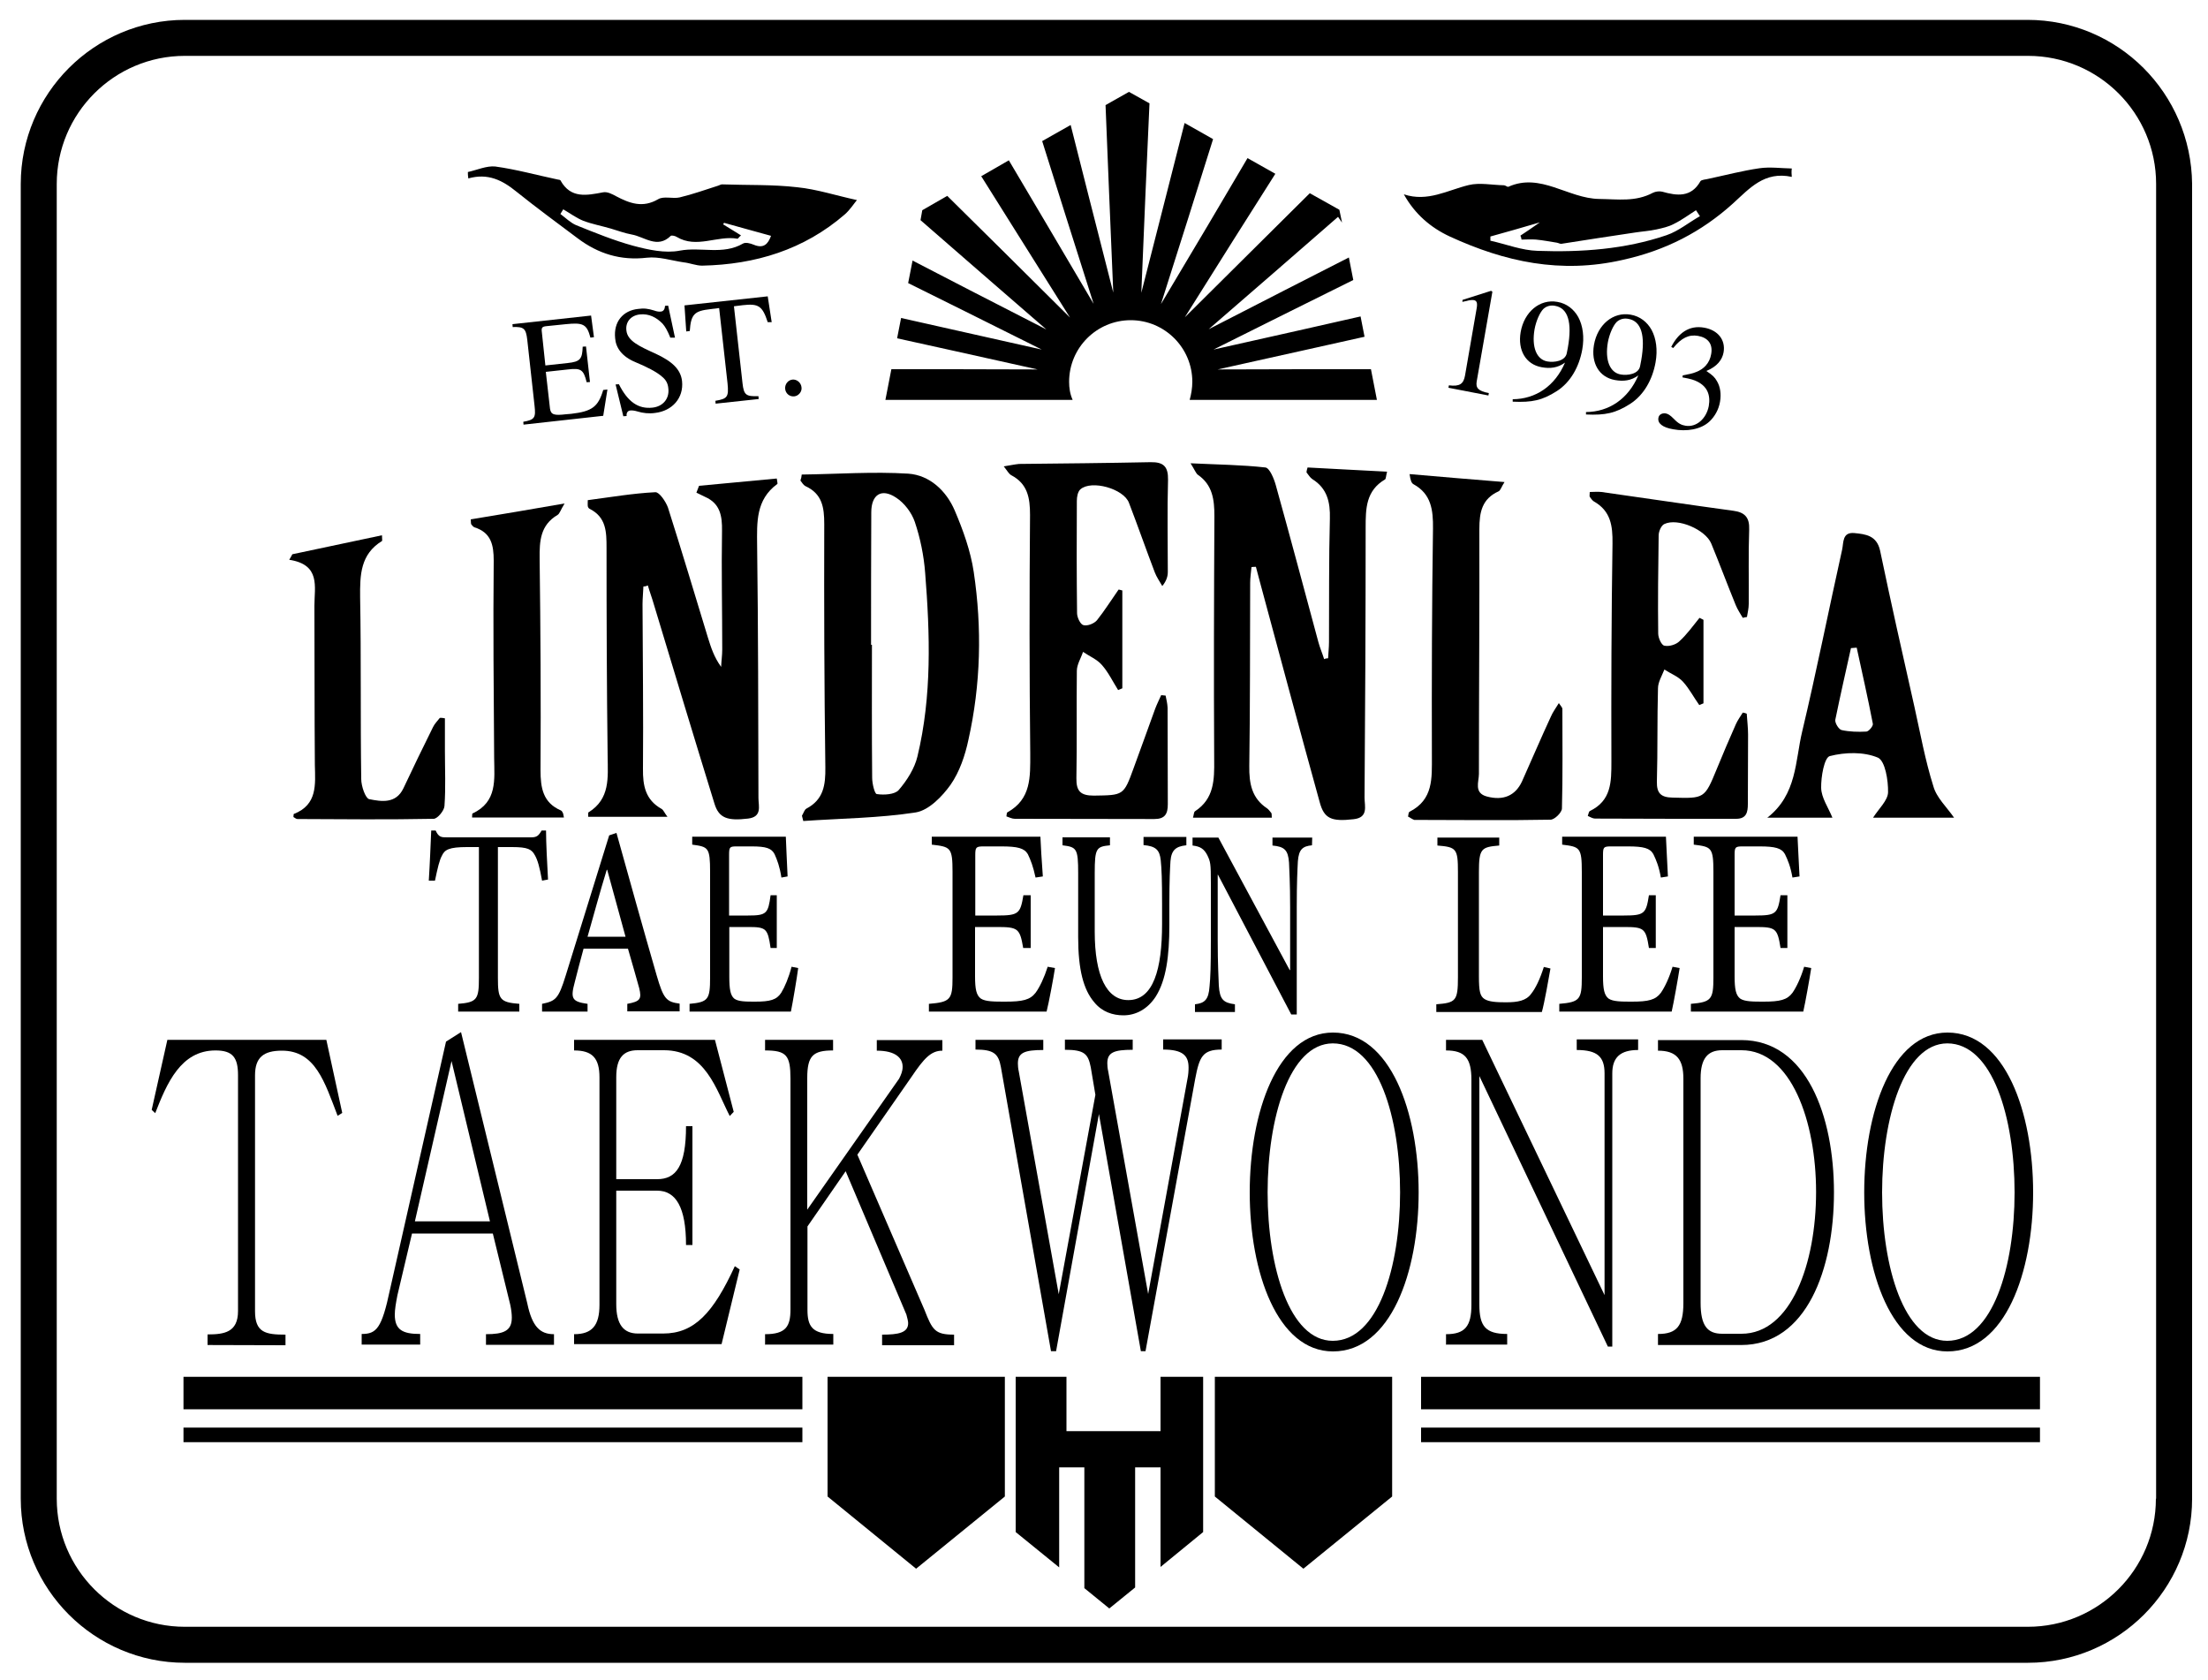 <?xml version="1.0" encoding="utf-8"?>
<!-- Generator: Adobe Illustrator 27.0.0, SVG Export Plug-In . SVG Version: 6.00 Build 0)  -->
<!DOCTYPE svg PUBLIC "-//W3C//DTD SVG 1.1//EN" "http://www.w3.org/Graphics/SVG/1.1/DTD/svg11.dtd">
<svg version="1.1" id="Layer_1" xmlns:x="http://ns.adobe.com/Extensibility/1.0/" xmlns:i="http://ns.adobe.com/AdobeIllustrator/10.0/" xmlns:graph="http://ns.adobe.com/Graphs/1.0/"
	 xmlns="http://www.w3.org/2000/svg" xmlns:xlink="http://www.w3.org/1999/xlink" x="0px" y="0px" viewBox="0 0 1000 761"
	 style="enable-background:new 0 0 1000 761;" xml:space="preserve">
<path d="M970.8,30.8C957.4,17.4,938.8,9,918.3,9H83.7c-20.5,0-39.1,8.4-52.5,21.8S9.4,62.8,9.4,83.3v595.4
	c0,20.5,8.4,39.1,21.8,52.5c13.4,13.4,32,21.8,52.5,21.8h834.8c20.5,0,39.1-8.4,52.5-21.8c13.4-13.4,21.8-32,21.8-52.5V83.3
	C992.6,62.8,984.2,44.2,970.8,30.8z M976.4,678.7c0,16-6.5,30.5-17,41c-10.5,10.5-25,17-41,17H83.7c-16,0-30.5-6.5-41-17
	s-17-25-17-41V83.3c0-16,6.5-30.5,17-41c10.5-10.5,25-17,41-17h834.8c16,0,30.5,6.5,41,17c10.5,10.5,17,25,17,41V678.7z"/>
<g>
	<path d="M273.2,188.3l-36.1,4l-0.1-1.3c5.2-0.9,5.7-1.9,5.1-7.2l-3.3-29.9c-0.6-5.1-1.5-6-6.6-5.8l-0.1-1.3l35.6-3.9l1.3,9.8
		l-1.6,0.2c-1.6-6.1-3.3-6.9-11.1-6.1l-8.8,0.9c-1.9,0.2-2.4,0.6-2.1,2.7l1.6,15.1l10.1-1.1c5.8-0.6,6.6-1.9,6.8-7.4l1.5-0.1
		l1.8,16.1l-1.5,0.1c-1.4-5.7-2.6-6.5-8.4-5.8l-10.1,1.1l1.9,16.7c0.4,2.8,2.1,3.1,7.2,2.5l2.4-0.2c9.5-1.1,12.2-3.2,14.5-10.8
		l1.9-0.2L273.2,188.3z"/>
	<path d="M303.5,152.7c-1.2-2.9-2.1-4.6-3.4-6.1c-2.7-2.8-6.2-4.7-10.4-4.2c-4.1,0.5-6.5,3.5-6,7.3c0.5,4.7,5.8,7.1,13.3,10.5
		c7.5,3.5,11.3,7.1,11.9,12.4c0.8,7.7-4.5,13.5-12.2,14.4c-2.8,0.4-5.5,0.1-8.1-0.7c-1.3-0.4-2.5-0.5-3.2-0.4
		c-1.1,0.1-1.8,1.1-1.6,2.5l-1.5,0.1l-3.5-14.4l1.5-0.1c4,8,8.8,11.3,15.2,10.6c4.7-0.5,7.7-4,7.2-8.6c-0.2-2.4-1.1-3.9-2.6-5.2
		c-2.6-2.4-7.5-4.8-12.1-6.7c-6.4-2.6-9.1-6.7-9.4-10.9c-0.8-7.5,3.6-12.6,10.4-13.3c2.7-0.4,4.6-0.1,7.2,0.7
		c1.3,0.5,2.4,0.6,3.1,0.5c1.2-0.1,1.8-1.1,1.9-2.6l1.4-0.1l3.1,14.5H303.5z"/>
	<path d="M347.7,145.9c-2.4-7.4-4.2-8.5-11.3-7.7l-4,0.5l3.9,35c0.6,5.2,1.6,5.9,7.2,5.7l0.1,1.3l-19.5,2.1l-0.1-1.3
		c5.5-0.9,6.1-1.8,5.5-7.9l-3.8-34.1l-4,0.5c-7.1,0.8-8.8,2.2-9.3,9.9l-1.6,0.2l-0.8-11.8l37.7-4.1l1.8,11.7L347.7,145.9z"/>
	<path d="M359.7,179.5c-2.1,0.2-3.9-1.3-4.1-3.4c-0.2-2.1,1.3-4,3.3-4.2c2-0.2,3.9,1.4,4.1,3.5C363.3,177.3,361.7,179.3,359.7,179.5
		z"/>
</g>
<g>
	<path d="M656,175.6l0.2-1.1c4.9,0.6,6.6-0.6,7.3-4.4l5.3-30.6c0.4-2.4,0-3.4-1.4-3.6c-0.7-0.1-1.9,0-3.2,0.4l-1.9,0.4l0.1-0.9
		l12.9-4.1l0.6,0.4l-7.1,40.6c-0.5,2.9,0.6,4.4,5.5,5.3l-0.2,1.1L656,175.6z"/>
	<path d="M685.1,180.8c10.4-0.1,19.1-5.9,23.7-16.6c-3.3,2.4-6.7,2.8-10.6,2.1c-7.2-1.3-10.9-7.7-9.5-15.9
		c1.6-9.2,8.7-15.1,16.6-13.7c4.2,0.7,7.5,3.3,9.5,6.9c2.1,3.9,2.8,9.1,1.8,14.7c-1.4,7.8-5.3,14.8-11.5,18.8
		c-6.6,4.2-11.2,5.2-20,4.8L685.1,180.8z M710.1,157.3c2-11.4,0-17.8-5.8-18.8c-2-0.4-3.9,0.1-5.3,1.4c-1.6,1.6-3.3,5.4-4,9.2
		c-1.4,8.1,0.9,13.8,5.9,14.6c2.9,0.5,8-0.1,8.7-3.8L710.1,157.3z"/>
	<path d="M718.3,186.6c10.4-0.1,19.1-5.9,23.7-16.6c-3.3,2.4-6.7,2.8-10.6,2.1c-7.2-1.3-10.9-7.7-9.5-15.9
		c1.6-9.2,8.7-15.1,16.6-13.7c4.2,0.7,7.5,3.3,9.5,6.9c2.1,3.9,2.8,9.1,1.8,14.7c-1.4,7.8-5.3,14.8-11.5,18.8
		c-6.6,4.2-11.2,5.2-20,4.8L718.3,186.6z M743.3,163.2c2-11.4,0-17.8-5.8-18.8c-2-0.4-3.9,0.1-5.3,1.4c-1.6,1.6-3.3,5.4-4,9.2
		c-1.4,8.1,0.9,13.8,5.9,14.6c2.9,0.5,8-0.1,8.7-3.8L743.3,163.2z"/>
	<path d="M756.9,157.1c3.1-6.1,8-10,15-8.7c6.1,1.1,9.7,5.5,8.7,11.2c-0.6,3.3-2.9,6.4-7.8,8.4c2.7,1.8,3.8,2.8,4.8,4.6
		c1.5,2.5,2,5.8,1.4,9.3c-0.6,3.6-2.4,6.7-4.7,8.9c-4,3.8-10.6,4.7-16.5,3.6c-4.8-0.8-7.2-2.7-6.7-5.2c0.2-1.4,1.6-2.2,3.2-2
		c1.2,0.2,2.1,0.8,3.8,2.5c2.1,2.2,3.5,2.8,5.3,3.1c4.9,0.8,9.4-3.2,10.5-8.9c0.9-5.2-0.8-8.9-5.2-11.1c-1.4-0.7-2.8-1.2-6.7-1.9
		l0.1-0.9c2.7-0.5,4.6-0.9,6-1.5c3.5-1.3,6.2-4,6.9-8.2c0.8-4.6-1.5-7.4-6-8.2c-4.1-0.7-7.5,0.9-11.2,5.5L756.9,157.1z"/>
</g>
<g>
	<path d="M601.5,298.1c0.1-2.5,0.4-4.9,0.4-7.4c0.1-18.6-0.1-37.2,0.4-55.8c0.2-7.5-1.2-13.7-7.9-17.9c-1.1-0.7-1.8-2-2.7-3.1
		c0.1-0.7,0.2-1.4,0.5-2.2c11.8,0.6,23.7,1.3,36,1.9c-0.5,1.9-0.5,3.2-0.9,3.5c-8.7,5.1-8.8,13.2-8.8,21.8
		c0,40.7-0.2,81.6-0.5,122.3c0,3.9,1.9,9.1-5.1,9.8c-9.8,1.1-13.2-0.2-15.2-7.7c-9.1-32.8-17.9-65.8-26.8-98.7
		c-0.7-2.7-1.4-5.3-2.1-7.9c-0.7,0-1.3,0-2,0.1c-0.2,2.4-0.6,4.7-0.6,7.1c-0.1,27.7,0,55.3-0.4,83c-0.1,7.9,1.1,14.6,8.1,19.2
		c0.7,0.5,1.3,1.4,1.9,2.1c0.2,0.4,0.1,0.9,0.2,2.1c-11.8,0-23.4,0-35.7,0c0.4-1.4,0.4-2.6,0.9-2.9c8.7-5.7,8.8-14.2,8.7-23.4
		c-0.2-36.7-0.1-73.5,0.1-110.2c0-7.5-0.8-14.2-7.5-18.8c-0.9-0.7-1.4-2.2-3.3-5.2c12.4,0.6,23.2,0.7,33.9,1.9
		c1.9,0.2,3.9,5.1,4.7,8c6.6,23.7,12.9,47.4,19.3,71.1c0.7,2.6,1.8,5.1,2.6,7.7C600.3,298.2,600.9,298.1,601.5,298.1z"/>
	<path d="M291.4,265.6c-0.1,2.7-0.4,5.4-0.4,8.1c0.1,24.8,0.4,49.7,0.2,74.4c-0.1,7.7,1.1,14.1,8.4,18.2c0.9,0.5,1.3,1.8,2.7,3.6
		c-12.6,0-24.3,0-35.9,0c0-1.1-0.1-1.9,0.1-2c9.9-6.1,8.8-15.8,8.7-25.3c-0.4-31.5-0.5-63-0.5-94.5c0-7.2-0.1-13.9-7.7-17.7
		c-0.4-0.2-0.7-0.7-0.8-1.2c-0.1-0.5,0-0.9,0-2.7c10-1.3,20.4-3.1,30.6-3.6c1.8-0.1,4.7,4.2,5.7,6.9c6.2,19.5,12.1,39.2,18.1,58.9
		c1.4,4.5,2.8,8.9,6,13.3c0.1-2.6,0.5-5.3,0.5-7.9c0-17.9-0.4-35.8-0.1-53.7c0.1-6.7-0.8-12.4-7.7-15.4c-1.3-0.6-2.6-1.3-3.9-1.9
		c0.4-1.1,0.8-2.1,1.2-3.1c11.8-1.1,23.4-2.2,35.2-3.3c0.2,1.6,0.5,2.4,0.2,2.5c-9.7,7.1-9.2,17.3-9.1,27.7
		c0.5,38.1,0.5,76.4,0.6,114.5c0,3.6,1.8,8.5-4.7,9.3c-9.3,1.1-13.2-0.2-15.2-6.7c-9.3-30.1-18.4-60.3-27.5-90.4
		c-0.8-2.8-1.9-5.7-2.7-8.5C292.6,265.5,292,265.6,291.4,265.6z"/>
	<path d="M363.1,214.9c16.1-0.2,32.3-1.4,48.3-0.4c9.7,0.7,17.2,7.8,21,16.7c3.8,8.9,7.2,18.4,8.6,27.8c3.8,25.4,3.2,51-2.4,76
		c-1.5,7.1-4,14.5-8.1,20.4c-3.8,5.3-9.8,11.5-15.7,12.5c-16.7,2.6-33.9,2.7-51,3.9c-0.2-0.8-0.4-1.6-0.6-2.4c0.7-1.1,1.1-2.7,2-3.2
		c7.8-4.1,8.7-10.7,8.6-18.7c-0.5-36.7-0.6-73.5-0.5-110.2c0-7.5-0.9-13.7-8.6-17.2c-0.9-0.5-1.5-1.6-2.2-2.5
		C362.8,216.9,363,216,363.1,214.9z M394.5,292c0.1,0,0.2,0,0.4,0c0,20-0.1,40,0.1,60.2c0,2.6,1.1,7.3,2.1,7.4
		c3.3,0.5,8.1,0.2,9.9-1.8c3.8-4.4,7.2-9.8,8.5-15.2c6.6-27.4,5.7-55.4,3.5-83.2c-0.6-7.8-2.2-15.7-4.7-23.1
		c-1.4-4.1-4.7-8.5-8.4-10.9c-6.7-4.5-11.3-1.4-11.3,6.6C394.5,252,394.5,272,394.5,292z"/>
	<path d="M508.3,267.4c0,14.7,0,29.5,0,44.3c-0.6,0.2-1.3,0.6-1.9,0.8c-2.4-3.8-4.4-8-7.3-11.3c-2.2-2.6-5.7-4-8.6-6
		c-0.9,2.8-2.8,5.7-2.8,8.6c-0.2,16.2,0.1,32.5-0.2,48.6c-0.1,5.9,1.9,7.9,7.9,7.9c13.4-0.2,13.5,0,18-12.4c3.3-8.9,6.5-18,9.8-27
		c0.8-2.1,1.8-4.1,2.7-6.1c0.7,0.1,1.3,0.1,2,0.2c0.4,1.9,0.8,3.6,0.9,5.5c0.1,14.6,0,29.1,0.1,43.7c0,4.4-1.3,6.7-6.1,6.7
		c-21.1-0.1-42.1,0-63.2-0.1c-1.3,0-2.6-0.7-3.8-1.1c0.2-0.9,0.1-1.6,0.4-1.8c10.9-6,10.4-16.1,10.4-26.6c-0.4-36-0.4-72-0.1-108.1
		c0-7.8-1.1-14.1-8.5-18c-1.1-0.6-1.8-2-3.4-4c3.1-0.5,4.9-0.9,6.9-1.1c19.9-0.2,39.7-0.4,59.6-0.8c5.9-0.1,8,2,7.9,8
		c-0.4,13.8-0.1,27.7-0.1,41.6c0,2-0.5,4-2.5,6.5c-1.2-2.1-2.6-4.1-3.4-6.2c-4-10.5-7.7-21.1-11.7-31.5c-2.4-6.4-17-10.5-22-6.1
		c-1.2,1.1-1.6,3.4-1.6,5.2c-0.1,17-0.1,33.9,0.1,50.9c0,1.9,1.5,5.1,2.9,5.4c1.8,0.5,4.8-0.7,6.1-2.2c3.5-4.4,6.5-9.2,9.8-13.9
		C507.1,267,507.7,267.3,508.3,267.4z"/>
	<path d="M771.5,280.7c0,12.6,0,25.2,0,37.8c-0.6,0.2-1.3,0.6-1.9,0.8c-2.5-3.5-4.5-7.4-7.4-10.6c-2.2-2.4-5.5-3.6-8.4-5.5
		c-1.1,2.8-2.9,5.7-2.9,8.5c-0.4,14-0.1,28.1-0.5,42.3c-0.1,5.2,1.8,7.1,7.1,7.2c14.4,0.4,14.5,0.5,20-12.9
		c2.8-6.8,5.7-13.7,8.7-20.4c0.8-1.8,2-3.4,3.1-5.2c0.6,0.1,1.2,0.2,1.8,0.5c0.2,3.2,0.6,6.4,0.6,9.5c0,10.5-0.1,21-0.1,31.4
		c0,3.8-0.7,6.7-5.3,6.7c-21.3,0-42.6,0-63.9-0.1c-1.1,0-2.1-0.7-3.3-1.2c0.4-1.1,0.5-2,0.9-2.2c9.8-4.7,9.8-13.2,9.8-22.4
		c-0.1-33,0-65.8,0.5-98.8c0.1-8-0.8-14.7-8.4-19c-0.8-0.5-1.3-1.3-1.9-2.1c-0.2-0.4,0-0.9,0-2.2c1.8,0,3.5-0.2,5.3,0
		c19.9,2.8,39.8,5.8,59.7,8.5c5.3,0.7,7.4,3.1,7.2,8.5c-0.4,11.2-0.1,22.4-0.2,33.7c0,2-0.5,3.9-0.8,5.9c-0.6,0.1-1.2,0.2-1.9,0.4
		c-1.1-1.9-2.4-3.8-3.2-5.8c-3.8-9.3-7.3-18.7-11.1-27.9c-2.6-6.2-15.1-11.7-21.2-8.8c-1.4,0.6-2.6,3.3-2.6,5.2
		c-0.2,14.8-0.4,29.5-0.2,44.4c0,2,1.5,5.3,2.8,5.5c2.1,0.5,5.3-0.5,6.8-2c3.4-3.1,6.1-6.9,9.1-10.6
		C770.5,280.1,771,280.5,771.5,280.7z"/>
	<path d="M637.7,369.8c0.2-0.9,0.2-2,0.7-2.2c10.8-5.5,10.1-15.2,10.1-25.2c-0.1-34.4,0-68.6,0.5-103c0.1-8.5-0.8-15.7-8.8-20.1
		c-0.9-0.5-1.4-1.6-1.8-4.6c13.9,1.2,27.9,2.4,43,3.6c-1.4,2.1-1.8,3.8-2.7,4.2c-7.5,3.4-8.7,9.4-8.7,17.1
		c0.1,37-0.2,73.9-0.2,110.9c0,3.5-2.4,8.6,3.6,10.2c7.5,2,12.9-0.4,15.9-6.8c4.4-9.8,8.6-19.7,13.1-29.4c0.8-1.9,2-3.5,3.6-6.1
		c0.9,1.4,1.6,2,1.6,2.6c0,15.1,0.2,30-0.2,45.1c0,1.8-3.3,5.1-5.2,5.1c-20.6,0.4-41.1,0.1-61.7,0.1
		C639.4,370.9,638.6,370.2,637.7,369.8z"/>
	<path d="M885,370.3c-11.9,0-24.4,0-36.7,0c2.6-4.1,6.7-7.8,6.8-11.5c0.1-5.4-1.3-14.2-4.6-15.7c-6.4-2.7-14.8-2.5-21.8-0.7
		c-2.5,0.7-4,9.4-3.9,14.4c0.1,4.5,3.2,8.8,5.1,13.5c-8.8,0-18.7,0-29.5,0c13.5-10.5,12.6-25.7,15.8-39c6.5-27.3,12-55,18.1-82.4
		c0.7-3.2,0-8,5.5-7.5c5.2,0.5,10.2,1.1,11.7,8c4.9,23.5,10.2,47,15.5,70.5c2.7,12.1,4.9,24.4,8.6,36.1
		C877,361.2,881.7,365.5,885,370.3z M840.9,293.3c-0.8,0.1-1.8,0.1-2.6,0.2c-2.4,10.8-4.9,21.7-7.1,32.5c-0.2,1.4,1.5,4.2,2.8,4.6
		c3.6,0.8,7.5,0.9,11.3,0.7c1.1-0.1,3.2-2.6,2.9-3.6C846,316.3,843.4,304.8,840.9,293.3z"/>
	<path d="M201.5,325.3c0,4.8,0,9.7,0,14.6c0,8.4,0.4,16.7-0.2,25.1c-0.1,2.1-3.2,5.8-4.9,5.8c-20.6,0.4-41.1,0.2-61.7,0.1
		c-0.6,0-1.2-0.6-1.8-0.9c0.1-0.6,0-1.4,0.2-1.4c10.7-4.2,9.7-13.3,9.5-22.1c-0.2-24.1-0.1-48.1-0.2-72.3c0-8.5,2.9-18.5-11.4-20.7
		c0.5-0.8,0.9-1.6,1.4-2.5c13.4-2.8,26.8-5.7,40.6-8.6c0,1.8,0.2,2.5,0,2.6c-9.8,6-10,15.4-9.9,25.5c0.5,27.4,0.1,54.9,0.5,82.3
		c0,3.2,1.9,8.7,3.6,9.1c5.5,1.1,12.1,2.2,15.5-4.9c4.4-9.3,8.8-18.5,13.4-27.7c0.7-1.5,2-2.8,3.1-4.2
		C200.1,325,200.8,325.2,201.5,325.3z"/>
	<path d="M255.4,370.2c-14,0-27.8,0-41.6,0c0.1-0.9,0-1.8,0.2-1.8c11.3-5.3,9.9-15.3,9.8-25.1c-0.2-29.8-0.5-59.6-0.2-89.4
		c0-7.2-1.2-12.7-8.7-15.1c-0.6-0.2-1.1-0.9-1.5-1.4c-0.1-0.1-0.1-0.5-0.2-2.2c13.4-2.2,27-4.5,42.5-7.2c-1.9,3.1-2.2,4.6-3.2,5.2
		c-7.8,4.6-8.2,11.8-8.1,19.8c0.4,31.9,0.6,63.9,0.4,95.8c0,8,1.1,14.7,9.2,18.2c0.4,0.2,0.7,0.6,0.9,1.1
		C255.1,368.4,255.1,368.9,255.4,370.2z"/>
</g>
<g>
	<path d="M245.5,398.8c-1.1-6.1-2-9.3-3.2-11.4c-1.5-2.8-3.2-3.8-10.4-3.8h-6.4v59.2c0,9.7,0.8,11.1,9.7,11.8v3.5h-27.7v-3.5
		c8.6-0.7,9.4-2.1,9.4-11.8v-59.2h-5.4c-8.1,0-10.1,1.2-11.3,3.8c-1.2,2.1-2,5.7-3.2,11.4h-2.8c0.5-7.9,0.8-16,1.1-22.7h2
		c1.4,3.1,2.6,3.1,5.3,3.1h37.9c2.6,0,3.4-0.7,4.8-3.1h2c0,5.5,0.5,15,0.9,22.2L245.5,398.8z"/>
	<path d="M284.1,458.1v-3.5c5.8-1.1,6.6-2.1,5.4-7.1c-1.3-4.8-3.1-10.9-5.1-17.9h-20.1c-1.5,5.5-2.8,10.4-4,15.2
		c-2,7.4-1.3,8.8,5.8,9.8v3.5h-20.6v-3.5c6.1-1.3,7.4-2.1,10.7-12.8l19.7-63.5l3.3-1.1c6,21.5,12,43.1,18.2,64.5
		c3.1,10.7,4.4,12,10.4,12.8v3.5H284.1z M275,393.9h-0.2c-3.1,10-5.9,20.5-8.7,30.3h17.2L275,393.9z"/>
	<path d="M361.5,438.4c-0.6,4.6-2.5,15.8-3.3,19.7h-45.9v-3.5c8.5-0.8,9.3-2,9.3-12v-47.7c0-11.2-0.8-11.4-8.1-12.4v-3.6h42.4
		c0.1,3.2,0.5,11.2,0.8,18l-2.8,0.5c-0.8-5.1-1.9-7.9-3.1-10.6c-1.4-2.7-3.9-3.5-10.4-3.5h-6.9c-3.1,0-3.3,0.4-3.3,4v27.3h8.6
		c8.4,0,9.1-0.9,10.2-9.2h2.8v23.9H349c-1.3-8.9-2-9.5-10.2-9.5h-8.5v22.4c0,5.8,0.5,8.5,2.2,10c1.8,1.4,5.3,1.4,9.5,1.4
		c6.8,0,9.7-0.8,11.8-4c1.6-2.6,3.4-6.8,4.7-11.8L361.5,438.4z"/>
</g>
<g>
	<path d="M477.8,438.4c-0.7,4.6-2.8,15.8-3.8,19.7h-53.3v-3.5c9.8-0.8,10.7-2,10.7-12v-47.7c0-11.2-0.9-11.4-9.4-12.4v-3.6h49.2
		c0.1,3.2,0.6,11.2,1.1,18l-3.3,0.5c-1.1-5.1-2.2-7.9-3.5-10.6c-1.6-2.7-4.6-3.5-12-3.5h-8c-3.5,0-3.8,0.4-3.8,4v27.3h9.9
		c9.8,0,10.5-0.9,11.9-9.2h3.3v23.9h-3.4c-1.5-8.9-2.4-9.5-11.9-9.5h-9.9v22.4c0,5.8,0.6,8.5,2.6,10c2.1,1.4,6.1,1.4,11.1,1.4
		c7.9,0,11.2-0.8,13.7-4c1.9-2.6,3.9-6.8,5.5-11.8L477.8,438.4z"/>
</g>
<g>
	<path d="M537.2,382.8c-4.7,0.5-6.7,2.2-7.1,7.2c-0.2,3.4-0.5,8.4-0.5,19.3v9.5c0,14.4-1.5,25-6.1,32.4c-3.8,5.9-9.2,8.6-14.7,8.6
		c-4.9,0-9.7-1.6-13.2-5.9c-4.9-5.7-7.3-14.8-7.3-29.5v-29c0-11.2-0.7-11.8-7.1-12.6v-3.6h21.5v3.6c-6.2,0.6-6.9,1.3-6.9,12.6v26.5
		c0,20,5.4,31,15.2,31c11.4,0,15.3-14.1,15.3-34.4v-9.2c0-10.9-0.2-15.8-0.6-19.7c-0.5-4.7-2.2-6.4-7.8-6.9V379h19.4v3.8H537.2z"/>
</g>
<g>
	<path d="M594.2,382.8c-4.2,0.4-6,1.8-6.4,7.3c-0.2,3.9-0.5,9.4-0.5,20.7v48.6h-2.5l-33.2-63.3h-0.1v29.7c0,11.2,0.4,17,0.5,20.5
		c0.4,6.4,2.1,7.8,7.3,8.5v3.5h-18.1v-3.5c4.4-0.5,6.2-2.1,6.6-8.1c0.4-3.8,0.6-9.5,0.6-20.8v-26.1c0-8.9-0.2-9.5-1.6-12.5
		c-1.5-2.9-3.2-4-6.7-4.4v-3.6h11.7l32.3,60h0.2v-28.4c0-11.3-0.4-16.8-0.5-20.2c-0.4-5.8-2.1-7.3-7.5-7.8v-3.6h18L594.2,382.8
		L594.2,382.8z"/>
</g>
<g>
	<path d="M702.2,438.6c-0.7,4.1-2.8,15.9-3.9,19.7h-47.8v-3.5c8.8-0.7,9.8-1.5,9.8-12.2v-47.7c0-10.6-0.7-11.3-9.3-12v-3.6h28v3.6
		c-8.1,0.7-9.2,1.3-9.2,12v47.3c0,6.6,0.5,8.9,2.5,10.2c2,1.3,5.5,1.5,9.7,1.5c5.4,0,9.2-0.7,11.5-3.9c1.9-2.4,3.9-6.4,5.7-12.1
		L702.2,438.6z"/>
	<path d="M760.7,438.4c-0.7,4.6-2.7,15.8-3.6,19.7h-50.9v-3.5c9.3-0.8,10.2-2,10.2-12v-47.7c0-11.2-0.9-11.4-8.9-12.4v-3.6h47
		c0.1,3.2,0.6,11.2,0.9,18l-3.2,0.5c-0.9-5.1-2.1-7.9-3.4-10.6c-1.5-2.7-4.4-3.5-11.5-3.5h-7.7c-3.4,0-3.6,0.4-3.6,4v27.3h9.5
		c9.3,0,10-0.9,11.3-9.2h3.1v23.9h-3.1c-1.4-8.9-2.2-9.5-11.3-9.5H726v22.4c0,5.8,0.6,8.5,2.5,10c2,1.4,5.9,1.4,10.6,1.4
		c7.5,0,10.7-0.8,13.1-4c1.8-2.6,3.8-6.8,5.3-11.8L760.7,438.4z"/>
	<path d="M820.3,438.4c-0.7,4.6-2.7,15.8-3.6,19.7h-50.9v-3.5c9.3-0.8,10.2-2,10.2-12v-47.7c0-11.2-0.9-11.4-8.9-12.4v-3.6h47
		c0.1,3.2,0.6,11.2,0.9,18l-3.2,0.5c-0.9-5.1-2.1-7.9-3.4-10.6c-1.5-2.7-4.4-3.5-11.5-3.5h-7.7c-3.4,0-3.6,0.4-3.6,4v27.3h9.5
		c9.3,0,10-0.9,11.3-9.2h3.1v23.9h-3.1c-1.4-8.9-2.2-9.5-11.3-9.5h-9.5v22.4c0,5.8,0.6,8.5,2.5,10c2,1.4,5.9,1.4,10.6,1.4
		c7.5,0,10.7-0.8,13.1-4c1.8-2.6,3.8-6.8,5.3-11.8L820.3,438.4z"/>
</g>
<rect x="83.1" y="623.5" width="280.3" height="14.7"/>
<rect x="83.1" y="646.5" width="280.3" height="6.6"/>
<rect x="643.6" y="623.5" width="280.3" height="14.7"/>
<rect x="643.6" y="646.5" width="280.3" height="6.6"/>
<polygon points="414.9,710.4 455.1,677.7 455.1,623.5 374.8,623.5 374.8,677.7 "/>
<polygon points="590.3,710.4 630.5,677.7 630.5,623.5 550.2,623.5 550.2,677.7 "/>
<polygon points="525.6,623.5 525.6,648.1 483,648.1 483,623.5 460,623.5 460,693.8 479.7,709.8 479.7,664.5 491.1,664.5 
	491.1,719.2 502.4,728.4 514.1,718.9 514.1,664.5 525.6,664.5 525.6,709.6 544.9,693.8 544.9,623.5 "/>
<g>
	<path d="M94,609.1v-4.8c7.5,0,13.8-0.9,13.8-10.6V486.9c0-8.1-2.5-11.2-10.2-11.2c-15.7,0-22,14.8-27.3,28.4l-1.6-1.5l7.1-31.7h72
		l7.2,33.1l-2.1,1.3c-5.9-15.4-10.1-29.5-25.2-29.5c-8.4,0-12.2,3.1-12.2,11.2v106.8c0,9.7,4.8,10.6,13.8,10.6v4.8L94,609.1
		L94,609.1z"/>
	<path d="M208.8,467.4l30,122.8c2.2,10.6,5.8,14,12.1,14v4.8h-30.8v-4.8c8,0,11.7-1.5,11.7-7.5c0-1.5-0.2-3.4-0.7-5.8l-7.9-32.3
		h-36.6l-6.6,27.9c-0.7,3.6-1.2,6.5-1.2,8.8c0,6.9,3.5,8.8,11.5,8.8v4.8h-26.5v-4.8c6.7,0,9.1-2.5,12.8-20l25.4-112.4L208.8,467.4z
		 M204.5,480.5l-16.6,72.6h34L204.5,480.5z"/>
	<path d="M260,609v-4.8c8.2,0,11.5-4,11.5-13.3v-103c0-8.8-3.3-12.2-11.5-12.2v-4.8h63.8l8.5,32.6l-1.8,1.9
		c-6.1-11.8-10.9-29.8-29.8-29.8h-11.9c-6.4,0-9.7,3.4-9.7,12.2V534h18.5c8.5,0,13.1-5.8,13.1-24h2.9v53.8h-2.9
		c0-17.1-4.6-24.6-13.1-24.6h-18.5v51.4c0,9.2,3.3,13.3,9.8,13.3h11.4c14.1,0,22.7-9.2,32.5-30.5l2.2,1.5l-8.2,33.8H260V609z"/>
	<path d="M346.5,609v-4.8c9.5,0,11.5-3.6,11.5-11.2V488.5c0-10.6-1.8-12.8-11.5-12.8v-4.8h30.8v4.8c-9.1,0-11.7,2.4-11.7,12.5v59.6
		l41.6-59.3c0.9-1.8,1.6-3.4,1.6-5.4c0-3.9-3.1-7.3-11.7-7.3v-4.8h29.7v4.8c-5.2,0-8.4,3.6-14,11.9l-24.5,35.2l30.4,70.3
		c3.6,9.2,4.8,11.2,13.4,11.2v4.8h-32.6v-4.8c7.3,0,11.8-0.8,11.8-5.2c0-0.9-0.4-2.4-0.8-3.9L383,530.4l-17.3,25v37.8
		c0,7.3,2.1,10.9,11.7,10.9v4.8h-30.8V609z"/>
	<path d="M441.8,470.9h30.7v4.6c-8.5,0-11.5,1.2-11.5,6.1c0,0.9,0.1,2.4,0.4,3.6l18.1,100.9l16.6-90.3l-2.1-12.5
		c-1.2-6-2.8-7.9-11.7-7.9v-4.6H513v4.6c-8.5,0-11.5,1.2-11.5,6.1c0,0.9,0.1,2.4,0.4,3.6l18.1,100.9l17.8-97.4
		c0.4-1.9,0.5-3.6,0.5-5.2c0-5.4-2.7-8.1-11.5-8.1v-4.6h26.5v4.6c-8.7,0-10.1,3.3-12,13.3l-22.5,123.3h-2.1l-19-107.4l-19.4,107.4
		H476l-22.7-128.7c-1.1-6-3.2-7.9-11.5-7.9V470.9z"/>
	<path d="M642.5,540c0,36.1-12.6,72-38.8,72c-25.2,0-37.7-35.9-37.7-72c0-36.3,12.5-72.4,37.7-72.4
		C629.8,467.6,642.5,503.8,642.5,540z M574.1,540c0,33.7,9.9,67.2,29.5,67.2c20.6,0,30.5-33.7,30.5-67.2c0-33.7-9.9-67.5-30.5-67.5
		C583.9,472.6,574.1,506.5,574.1,540z"/>
	<path d="M654.9,609v-4.8c8.6,0,11.5-3.6,11.5-13.3V489c0-9.7-2.9-13.3-11.5-13.3v-4.8h16.4l55.4,115.6V486.1
		c0-7.5-3.2-10.6-12.6-10.6v-4.8h27.8v4.8c-8,0-11.7,3.3-11.7,10.6v123.7h-2L670,487.3v103.5c0,9.7,2.7,13.3,12.6,13.3v4.8h-27.8
		V609z"/>
	<path d="M750.9,609v-4.9c8.5,0,11.5-3.6,11.5-14V488.5c0-8.8-3.1-12.7-11.5-12.7v-4.8h37.7c29.7,0,42,34.6,42,69
		c0,34.7-12.4,69.1-42,69.1H750.9z M770.2,590c0,10.4,3.1,14,9.8,14h8.7c22.5,0,33.8-31.9,33.8-64.2c0-32-11.3-64.2-33.8-64.2H780
		c-6.7,0-9.8,3.9-9.8,12.7V590z"/>
	<path d="M920.8,540c0,36.1-12.6,72-38.8,72c-25.2,0-37.7-35.9-37.7-72c0-36.3,12.5-72.4,37.7-72.4
		C908.2,467.6,920.8,503.8,920.8,540z M852.4,540c0,33.7,9.9,67.2,29.5,67.2c20.6,0,30.5-33.7,30.5-67.2c0-33.7-9.9-67.5-30.5-67.5
		C862.3,472.6,852.4,506.5,852.4,540z"/>
</g>
<path d="M484.2,172.9c0-15.4,12.5-27.9,27.9-27.9c15.4,0,27.9,12.5,27.9,27.9c0,2.8-0.5,5.7-1.2,8.2h84.8l-2.7-13.9h-30.7l-38.7,0.1
	l37.8-8.4l28.7-6.4l-1.8-9.2l-28.7,6.5l-37.9,8.5l34.7-17.3l28.6-14.2l-2-10.2l-29,14.8l-34.5,17.7l29.3-25.4L606,98.2l1.8,2.6
	l-1.2-5.8l-13.4-7.5l-27.3,27.1l-29.3,29.1l22-35l19-30l-12.6-7.1l-18,30.5l-21.2,35.6l12.5-39.4L549.4,63l-12.9-7.3l-8.4,33
	l-11.2,43.9l1.9-45.3l1.8-40.5l-9.3-5.2l-10.6,6l1.6,39.6l1.9,45.3L493,88.6l-8.1-32L472,63.9l10.8,34.3l12.5,39.4L474.3,102
	l-17.4-29.4l-12.5,7.2l18.2,29l22,35l-29.3-29.1l-26.3-26l-11.3,6.5l-0.8,4.5l27.7,24.1l29.3,25.4l-34.5-17.7L413.3,118l-2,10.2
	l25.8,12.8l34.7,17.3l-37.9-8.5l-25.8-5.8l-1.8,9.2l25.8,5.7l37.8,8.4l-38.7-0.1h-27.5l-2.7,13.9h84.8
	C484.6,178.4,484.2,175.7,484.2,172.9z"/>
<path d="M811.5,80.1c-12.4-2.7-19.1,5.2-26.7,12.1c-14.2,12.8-30.4,21.2-49.9,25.5c-28.1,6.4-53.3,0.9-78.3-10.6
	c-8.6-4-15.8-10.1-20.8-19.1c10.8,3.6,19.8-1.9,29.4-4.2c4.9-1.2,10.6,0,15.9,0.1c0.7,0,1.5,0.8,2,0.7c14.6-6.6,27,5.3,41.2,5.5
	c8.6,0.1,16.4,1.4,24.3-2.8c1.2-0.6,2.9-0.8,4.2-0.5c6.7,1.9,13.1,2.7,17.3-4.7c0.5-0.8,2.6-0.8,4-1.2c7.5-1.6,15.1-3.6,22.7-4.7
	c4.8-0.7,9.8,0,14.7,0.1C811.3,77.7,811.4,78.9,811.5,80.1z M769.9,97.9c-0.6-0.9-1.2-1.8-1.8-2.7c-3.3,2.1-6.5,4.5-10,6.2
	c-2.4,1.3-5.2,1.9-7.9,2.5c-3.2,0.7-6.5,0.9-9.7,1.4c-11.1,1.6-22.2,3.4-33.3,5.1c-0.7,0.1-1.4-0.4-2.1-0.5
	c-3.2-0.5-6.2-1.1-9.4-1.4c-2.2-0.2-4.5,0-6.6,0c-0.1-0.6-0.2-1.2-0.5-1.8c2.5-1.6,4.9-3.3,8.8-6c-8.6,2.5-15.4,4.5-22.4,6.4
	c0,0.6,0,1.2,0,1.9c7.2,1.6,14.2,4.4,21.4,4.6c19.8,0.7,39.6-0.7,58.4-7.1C760.3,104.6,764.9,100.7,769.9,97.9z"/>
<path d="M211.9,77.9c4.1-0.9,8.5-2.9,12.4-2.5c9.5,1.3,18.8,3.9,28.3,5.9c0.5,0.1,1.2,0.1,1.3,0.5c4.6,8.2,11.8,6.7,19.2,5.3
	c1.9-0.4,4.2,0.8,6,1.8c6.1,3.2,12,5.4,19,1.3c2.5-1.5,6.6-0.1,9.7-0.8c5.9-1.4,11.7-3.5,17.4-5.3c0.7-0.2,1.4-0.7,2-0.6
	c11.3,0.4,22.7,0,33.9,1.3c8.9,0.9,17.7,3.8,27,5.8c-1.2,1.4-3.1,4.4-5.5,6.5c-18.5,16-40.5,22.7-64.6,23.2c-2.8,0-5.5-1.2-8.4-1.5
	c-5.5-0.8-11.2-2.7-16.6-2.1c-11.9,1.4-22.1-1.8-31.4-8.8c-9.2-6.9-18.6-13.8-27.7-21.1c-6.4-5.2-12.9-8.5-21.8-6
	C211.9,79.6,211.9,78.7,211.9,77.9z M335.6,106.6c-1.1,0.9-1.4,1.6-1.6,1.5c-9.1-1.6-18.5,4.6-27.5-0.8c-0.7-0.5-2.4-0.8-2.7-0.5
	c-6.1,6-11.9,0.4-17.7-0.6c-3.3-0.6-6.4-1.8-9.5-2.7c-4.1-1.2-8.4-2-12.4-3.5c-3.2-1.3-6-3.4-9.1-5.2c-0.5,0.7-0.8,1.4-1.3,2.1
	c2.4,1.8,4.6,4,7.2,5.1c8.5,3.4,17,6.9,25.8,9.3c6.8,1.8,14.4,3.5,21.1,2.2c9.5-1.8,19.5,2.1,28.6-3.2c1.2-0.7,3.3-0.1,4.8,0.5
	c4.5,1.9,6.5-0.2,7.9-4c-7.4-2-14.4-4-21.3-5.9c-0.1,0.2-0.2,0.5-0.4,0.7C330.2,103.3,332.8,104.8,335.6,106.6z"/>
</svg>

